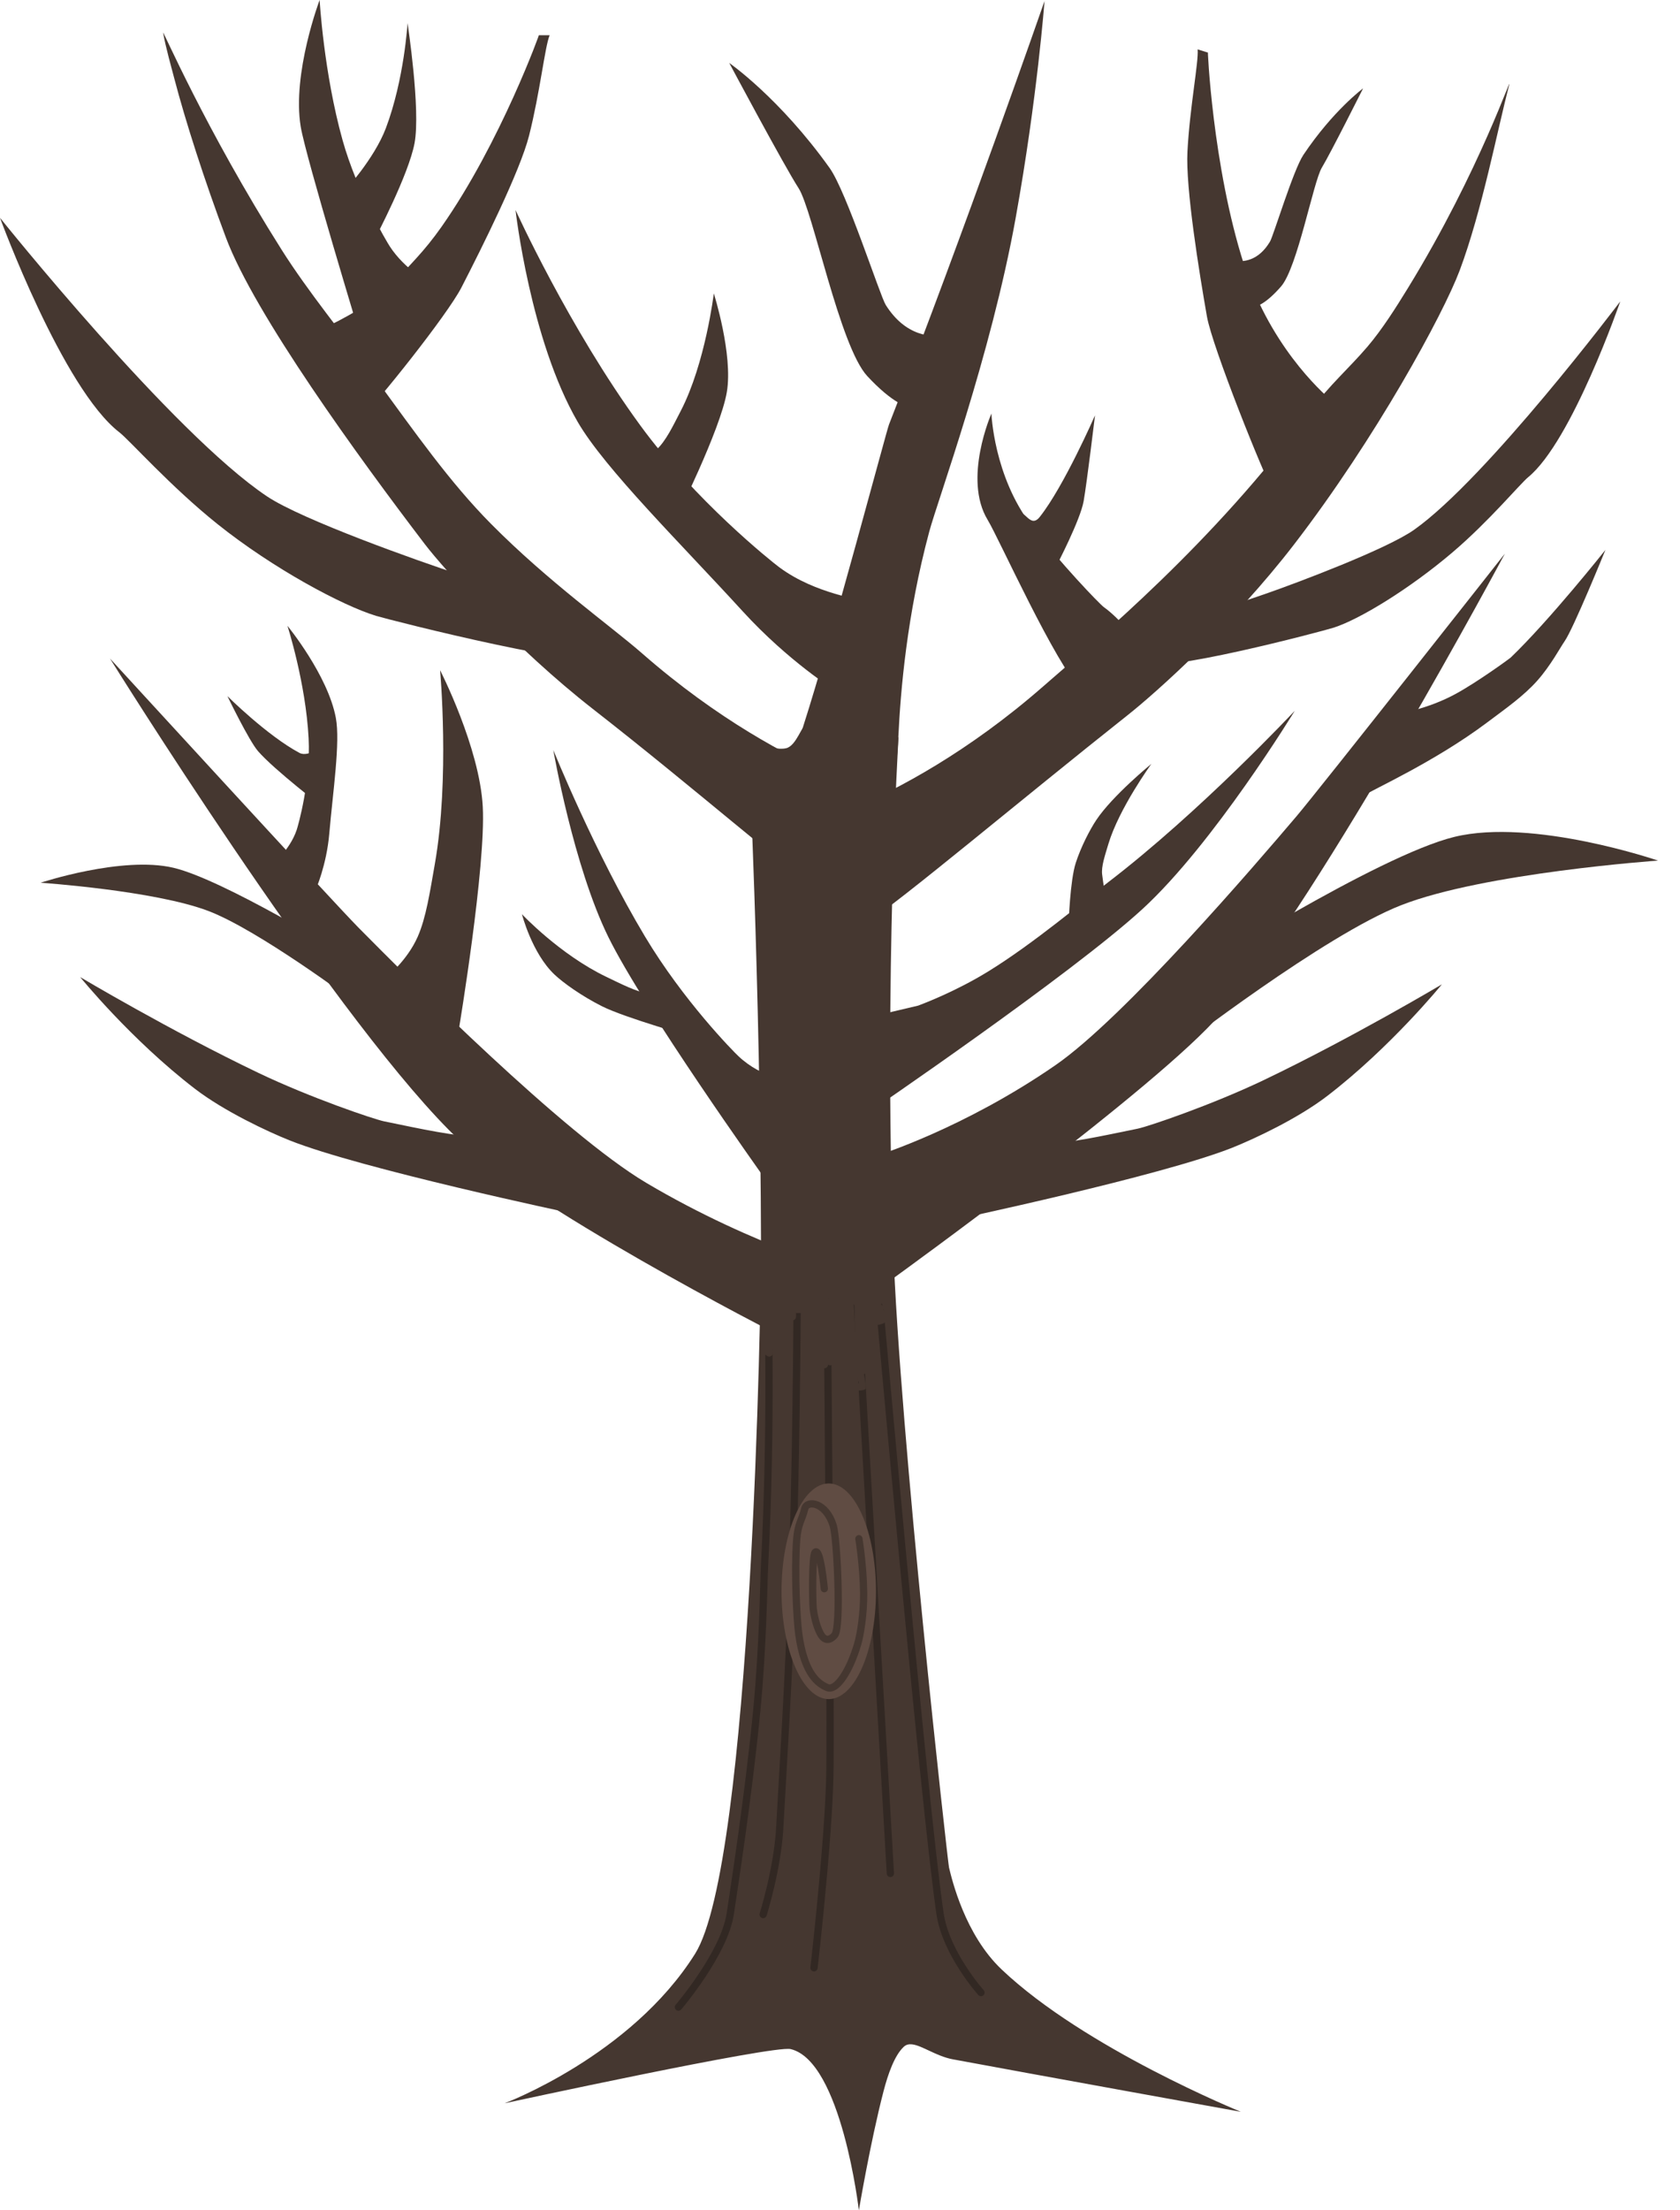 <svg version="1.1" xmlns="http://www.w3.org/2000/svg" xmlns:xlink="http://www.w3.org/1999/xlink" width="231.24" height="304.078" viewBox="0,0,231.24,304.078"><g transform="translate(-122.867,-29.217)"><g data-paper-data="{&quot;isPaintingLayer&quot;:true}" fill-rule="nonzero" stroke-linejoin="miter" stroke-miterlimit="10" stroke-dasharray="" stroke-dashoffset="0" style="mix-blend-mode: normal"><path d="M290.903,168.664c-8.518,10.026 -45.226,36.514 -45.226,36.514l-2.008,-17.012c0,0 11.825,-3.679 24.452,-12.396c9.491,-6.551 27.503,-27.55 33.218,-34.277c2.958,-3.481 28.663,-36.109 28.663,-36.109c0,0 -24.911,46.582 -39.099,63.28z" data-paper-data="{&quot;index&quot;:null}" fill="#453730" stroke="none" stroke-width="0" stroke-linecap="butt"/><path d="M284.959,173.496l1.93,-10.282c0,0 25.603,-16.298 36.172,-18.867c10.822,-2.631 28.019,3.264 28.019,3.264c0,0 -23.974,1.68 -35.364,6.139c-10.592,4.147 -30.757,19.747 -30.757,19.747z" data-paper-data="{&quot;index&quot;:null}" fill="#453730" stroke="none" stroke-width="0" stroke-linecap="butt"/><path d="M266.637,29.361c0,0 -0.979,13.238 -3.973,29.853c-3.406,18.902 -10.733,38.824 -11.889,43.131c-3.094,11.527 -3.948,21.898 -4.254,28.196c-0.299,6.15 -1.025,10.169 -4.543,9.25c-4.408,-1.152 -0.031,3.228 0.808,-2.254c0.153,-1.001 -6.029,2.373 -3.745,-5.919c0.219,-0.796 -6.767,1.092 -5.615,-2.487c3.993,-12.409 11.437,-40.569 11.803,-41.506c10.441,-26.707 21.409,-58.264 21.409,-58.264z" data-paper-data="{&quot;index&quot;:null}" fill="#453730" stroke="#000000" stroke-width="0" stroke-linecap="butt"/><path d="M192.325,318.57c0,0 17.388,-6.517 26.215,-20.565c7.834,-12.468 9.095,-90.194 9.076,-97.282c-0.096,-36.554 -1.781,-70.273 -1.781,-70.273c0,0 2.99,2.193 5.223,1.705c1.463,-0.32 2.22,-3.36 2.926,-3.444c4.963,-0.594 12.557,1.936 12.557,1.936c0,0 -2.004,33.025 -0.731,70.009c0.888,25.787 7.527,84.835 7.68,85.468c0.41,1.7 2.193,9.244 7.245,14.037c11.451,10.865 32.922,19.58 32.922,19.58c0,0 -29.352,-5.302 -39.644,-7.221c-2.277,-0.425 -4.233,-1.907 -5.615,-2.058c-0.432,-0.047 -0.808,0.036 -1.12,0.323c-1.282,1.18 -2.182,3.75 -2.811,6.175c-1.806,6.963 -3.383,16.335 -3.383,16.335c0,0 -2.386,-20.502 -9.385,-22.179c-2.395,-0.574 -39.374,7.454 -39.374,7.454z" data-paper-data="{&quot;index&quot;:null}" fill="#453730" stroke="#000000" stroke-width="0" stroke-linecap="butt"/><path d="M244.783,71.171c5.322,8.436 14.201,1.846 14.201,1.846l-7.784,11.618c0,0 -2.249,3.542 -8.956,-3.674c-3.816,-4.105 -7.478,-22.793 -9.462,-25.864c-2,-3.095 -9.54,-17.22 -9.54,-17.22c0,0 6.933,4.806 13.821,14.457c2.332,3.268 6.935,17.59 7.721,18.836z" data-paper-data="{&quot;index&quot;:null}" fill="#453730" stroke="none" stroke-width="0" stroke-linecap="butt"/><g data-paper-data="{&quot;index&quot;:null}" fill="#453730" stroke-width="0" stroke-linecap="butt"><path d="M174.507,81.23c5.569,7.601 10.27,14.329 15.948,20.059c7.936,8.009 16.511,14.069 20.817,17.836c20.796,18.192 38.823,20.328 29.67,18.402c-6.761,-1.423 4.29,20.133 -5.52,13.996c-3.933,-2.461 -16.984,-13.881 -30.942,-24.765c-10.567,-8.239 -20.458,-19.17 -23.132,-22.673c-9.125,-11.955 -23.436,-31.656 -27.376,-42.159c-2.97,-7.917 -5.582,-16.048 -7.124,-21.948c-0.308,-1.179 -1.178,-4.259 -1.528,-6.241c-0.111,-0.627 5.682,13.025 16.327,29.866c3.614,5.717 8.376,11.506 12.861,17.627z" data-paper-data="{&quot;index&quot;:null}" stroke="#000000"/><path d="M198.522,34.062c-0.655,1.56 -1.316,7.826 -2.836,13.827c-1.23,4.859 -6.463,15.361 -9.313,20.892c-1.938,3.761 -11.631,15.892 -13.788,17.892c-3.063,2.839 -4.185,-12.466 -6.296,-11.808c-0.443,0.138 3.554,-1.367 7.455,-4.07c2.635,-1.826 5.227,-4.743 6.374,-5.995c1.185,-1.293 2.358,-2.73 3.48,-4.323c8.224,-11.675 13.829,-27.362 13.431,-26.415z" data-paper-data="{&quot;index&quot;:null}" stroke="#000000"/><path d="M159.637,97.516c4.819,3.213 20.697,8.853 26.577,10.776c6.831,2.234 25.404,7.697 21.539,11.462c-2.223,2.165 -31.116,-5.21 -33.098,-5.806c-4.619,-1.391 -14.175,-6.493 -21.843,-12.625c-6.496,-5.194 -12.114,-11.549 -13.517,-12.632c-7.817,-6.03 -16.427,-29.508 -16.427,-29.508c0,0 23.727,29.637 36.77,38.333z" data-paper-data="{&quot;index&quot;:null}" stroke="none"/></g><path d="M303.245,85.73c2.574,-3.513 5.304,-5.845 7.836,-8.812c2.039,-2.388 3.949,-5.423 5.546,-8.021c10.057,-16.358 14.605,-30.396 13.928,-27.827c-1.566,5.941 -3.707,17.179 -6.775,25.356c-2.249,5.994 -11.545,23.079 -22.782,37.676c-8.453,10.981 -19.017,20.41 -22.866,23.457c-14.774,11.701 -31.502,25.774 -35.803,28.464c-9.809,6.137 1.242,-15.418 -5.52,-13.996c-9.153,1.926 8.874,-0.211 29.67,-18.402c7.387,-6.462 23.411,-19.671 36.764,-37.895z" data-paper-data="{&quot;index&quot;:null}" fill="#453730" stroke="#000000" stroke-width="0" stroke-linecap="butt"/><path d="M289.136,36.453c-0.099,-1.023 0.593,15.621 4.976,29.212c0.598,1.855 1.292,3.575 2.039,5.162c4.609,9.784 11.263,14.442 10.215,13.719c-1.82,-1.256 -6.003,16.265 -8.084,12.644c-1.466,-2.551 -8.553,-20.252 -9.286,-24.42c-1.078,-6.128 -2.954,-17.71 -2.685,-22.715c0.332,-6.182 1.563,-12.361 1.4,-14.045z" data-paper-data="{&quot;index&quot;:null}" fill="#453730" stroke="#000000" stroke-width="0" stroke-linecap="butt"/><path d="M317.51,102.099c10.065,-7.127 28.375,-31.417 28.375,-31.417c0,0 -6.644,19.242 -12.677,24.184c-1.083,0.887 -5.419,6.095 -10.431,10.353c-5.917,5.026 -12.777,9.208 -16.342,10.347c-1.529,0.489 -24.34,6.533 -26.056,4.759c-2.983,-3.085 11.35,-7.563 16.621,-9.394c4.538,-1.576 16.79,-6.198 20.509,-8.832z" data-paper-data="{&quot;index&quot;:null}" fill="#453730" stroke="none" stroke-width="0" stroke-linecap="butt"/><path d="M138.006,119.809c0,0 30.654,33.433 34.181,37.001c6.815,6.892 28.296,28.41 39.614,35.123c15.058,8.932 29.16,12.702 29.16,12.702l-10.92,8.252c0,0 -35.25,-17.961 -45.408,-28.235c-16.919,-17.111 -46.627,-64.842 -46.627,-64.842z" data-paper-data="{&quot;index&quot;:null}" fill="#453730" stroke="none" stroke-width="0" stroke-linecap="butt"/><path d="M186.07,170.544c0,0 -11.178,-2.151 -10.086,-6.747c0.038,-0.158 2.882,-2.334 4.371,-5.697c1.16,-2.62 1.683,-6.147 2.369,-10.05c2.067,-11.764 0.719,-26.629 0.719,-26.629c0,0 5.436,10.609 5.873,18.777c0.439,8.206 -3.246,30.347 -3.246,30.347z" data-paper-data="{&quot;index&quot;:null}" fill="#453730" stroke="none" stroke-width="0" stroke-linecap="butt"/><path d="M253.711,197.132c0,0 -3.166,-11.048 3.018,-12.022c0.212,-0.033 4.346,1.615 9.229,1.527c3.804,-0.068 8.386,-1.101 13.511,-2.148c1.448,-0.296 10.213,-3.272 17.332,-6.675c12.125,-5.797 24.531,-13.179 24.531,-13.179c0,0 -6.995,8.616 -15.79,15.364c-4.021,3.086 -9.997,5.889 -13.058,7.108c-9.802,3.904 -38.773,10.024 -38.773,10.024z" data-paper-data="{&quot;index&quot;:null}" fill="#453730" stroke="none" stroke-width="0" stroke-linecap="butt"/><g data-paper-data="{&quot;index&quot;:null}" fill="#453730" stroke="none" stroke-width="0" stroke-linecap="butt"><path d="M237.894,124.247c0,0 -6.467,-3.996 -12.833,-10.967c-8.391,-9.188 -18.924,-19.559 -22.667,-26c-6.551,-11.274 -8.567,-29.169 -8.567,-29.169c0,0 7.314,16.136 17.163,29.619c7.561,10.351 18.054,18.728 19.15,19.537c5.163,3.811 11.278,4.202 11.502,4.943c1.773,5.853 -3.748,12.035 -3.748,12.035z" data-paper-data="{&quot;index&quot;:null}"/><path d="M215.845,100.704c0,0 -8.416,-5.182 -6.877,-7.632c0.053,-0.084 2.601,-0.44 4.266,-1.995c1.298,-1.211 2.232,-3.2 3.351,-5.363c3.37,-6.522 4.534,-16.129 4.534,-16.129c0,0 2.667,8.401 1.79,13.576c-0.881,5.199 -7.064,17.543 -7.064,17.543z" data-paper-data="{&quot;index&quot;:null}"/></g><path d="M227.977,191.123c0,0 -16.527,-23.165 -21.364,-32.975c-4.814,-9.764 -7.587,-25.748 -7.587,-25.748c0,0 5.692,14.094 12.619,25.656c5.318,8.876 12.161,15.806 12.87,16.471c3.339,3.13 6.925,3.128 7.122,3.782c1.554,5.163 -3.659,12.814 -3.659,12.814z" data-paper-data="{&quot;index&quot;:null}" fill="#453730" stroke="none" stroke-width="0" stroke-linecap="butt"/><path d="M205.743,167.659c-2.88,-1.449 -5.383,-3.261 -6.564,-4.379c-3.088,-2.923 -4.471,-8.293 -4.471,-8.293c0,0 5.217,5.553 11.623,8.622c2.125,1.018 3.975,1.979 5.91,2.366c2.484,0.497 4.707,0.863 4.8,0.9c2.709,1.079 1.261,5.021 1.261,5.021c0,0 -9.408,-2.654 -12.558,-4.238z" data-paper-data="{&quot;index&quot;:null}" fill="#453730" stroke="none" stroke-width="0" stroke-linecap="butt"/><path d="M242.285,182.346c0,0 -4.12,-7.655 0.117,-13.104c0.102,-0.132 6.712,-1.63 6.852,-1.682c0.702,-0.264 5.156,-1.946 9.62,-4.691c6.326,-3.89 13.43,-9.912 16.437,-12.211c12.806,-9.793 25.768,-23.654 25.768,-23.654c0,0 -11.157,18.289 -20.974,27.284c-9.864,9.036 -37.82,28.059 -37.82,28.059z" data-paper-data="{&quot;index&quot;:null}" fill="#453730" stroke="none" stroke-width="0" stroke-linecap="butt"/><path d="M270.943,147.91c0.734,-2.251 1.961,-4.594 2.821,-5.884c2.248,-3.372 7.586,-7.726 7.586,-7.726c0,0 -4.453,6.128 -5.922,11.026c-0.487,1.625 -0.991,3.092 -0.859,4.194c0.17,1.414 0.405,2.625 0.392,2.691c-0.387,1.918 -5.001,4.057 -5.001,4.057c0,0 0.18,-5.896 0.982,-8.359z" data-paper-data="{&quot;index&quot;:null}" fill="#453730" stroke="none" stroke-width="0" stroke-linecap="butt"/><path d="M201.522,196.132c0,0 -28.971,-6.12 -38.773,-10.024c-3.061,-1.219 -9.037,-4.023 -13.058,-7.108c-8.795,-6.748 -15.79,-15.364 -15.79,-15.364c0,0 12.406,7.382 24.531,13.179c7.118,3.403 15.883,6.379 17.332,6.675c5.126,1.046 9.707,2.079 13.511,2.148c4.883,0.088 9.016,-1.56 9.229,-1.527c6.184,0.975 3.018,12.022 3.018,12.022z" data-paper-data="{&quot;index&quot;:null}" fill="#453730" stroke="none" stroke-width="0" stroke-linecap="butt"/><path d="M171.58,166.996c0,0 -13.15,-9.847 -20.058,-12.464c-7.428,-2.814 -23.063,-3.875 -23.063,-3.875c0,0 11.215,-3.72 18.273,-2.06c6.893,1.622 23.59,11.909 23.59,11.909l1.258,6.49z" data-paper-data="{&quot;index&quot;:null}" fill="#453730" stroke="none" stroke-width="0" stroke-linecap="butt"/><path d="M160.261,148.622c-0.166,-0.324 2.474,-2.338 3.444,-5.237c0.206,-0.615 1.947,-6.723 1.64,-12.608c-0.4,-7.666 -2.913,-15.465 -2.913,-15.465c0,0 5.561,6.775 6.661,12.667c0.629,3.366 -0.409,10.172 -0.901,15.912c-0.373,4.355 -1.869,7.717 -1.869,7.717c0,0 -4.75,-0.429 -6.062,-2.987z" data-paper-data="{&quot;index&quot;:null}" fill="#453730" stroke="none" stroke-width="0" stroke-linecap="butt"/><path d="M167.499,140.399c0,0 -6.881,-5.258 -9.123,-7.851c-1.257,-1.454 -4.208,-7.564 -4.208,-7.564c0,0 5.453,5.427 9.919,7.811c1.309,0.699 3.448,-1.302 4.204,-0.747c1.975,1.451 -0.446,3.607 -0.426,3.612c1.587,0.37 -0.366,4.739 -0.366,4.739z" data-paper-data="{&quot;index&quot;:null}" fill="#453730" stroke="none" stroke-width="0" stroke-linecap="butt"/><path d="M271.913,124.444c-3.865,-3.951 -11.476,-21.022 -13.109,-23.718c-3.423,-5.648 0.524,-14.614 0.524,-14.614c0,0 0.321,8.584 5.468,15.34c3.951,5.186 9.433,10.883 10.006,11.289c2.698,1.909 6.051,6.506 6.051,6.506c0,0 -8.178,5.975 -8.939,5.197z" data-paper-data="{&quot;index&quot;:null}" fill="#453730" stroke="none" stroke-width="0" stroke-linecap="butt"/><path d="M268.331,106.951c0,0 -7.662,-4.745 -5.397,-6.992c0.927,-0.921 1.7,2.068 3.042,0.38c3.337,-4.195 7.611,-13.979 7.611,-13.979c0,0 -1.107,9.209 -1.565,11.802c-0.46,2.605 -3.691,8.79 -3.691,8.79z" data-paper-data="{&quot;index&quot;:null}" fill="#453730" stroke="none" stroke-width="0" stroke-linecap="butt"/><path d="M330.797,119.686c5.427,-5.208 13.043,-14.815 13.043,-14.815c0,0 -4.399,10.839 -5.627,12.581c-0.56,0.794 -1.902,3.323 -3.733,5.385c-1.894,2.132 -4.311,3.817 -6.927,5.779c-7.301,5.473 -15.903,9.285 -16.844,9.991c-2.278,1.707 5.704,-11.306 4.776,-11.254c-0.115,0.007 3.757,-0.499 7.779,-2.694c2.989,-1.631 7.397,-4.841 7.534,-4.972z" data-paper-data="{&quot;index&quot;:null}" fill="#453730" stroke="#000000" stroke-width="0" stroke-linecap="butt"/><path d="M164.257,46.639c-1.21,-7.336 2.604,-17.422 2.604,-17.422c0,0 0.567,9.993 3.152,19.262c1.985,7.115 6.061,13.948 6.501,14.628c2.075,3.204 5.442,4.904 5.405,5.336c-0.291,3.409 -9.275,7.693 -9.275,7.693c0,0 -7.696,-25.306 -8.387,-29.497z" data-paper-data="{&quot;index&quot;:null}" fill="#453730" stroke="none" stroke-width="0" stroke-linecap="butt"/><path d="M174.561,61.889c0,0 -5.632,-4.663 -4.334,-6.316c0.017,-0.022 4.149,-4.47 5.757,-8.738c2.536,-6.732 2.977,-14.436 2.977,-14.436c0,0 1.831,11.916 0.962,16.529c-0.818,4.344 -5.362,12.961 -5.362,12.961z" data-paper-data="{&quot;index&quot;:null}" fill="#453730" stroke="none" stroke-width="0" stroke-linecap="butt"/><path d="M297.681,62.438c0.467,-0.788 3.202,-9.848 4.589,-11.915c4.094,-6.105 8.214,-9.145 8.214,-9.145c0,0 -4.482,8.935 -5.67,10.893c-1.179,1.942 -3.356,13.764 -5.623,16.36c-3.987,4.565 -5.323,2.324 -5.323,2.324l-4.626,-7.349c0,0 5.277,4.169 8.44,-1.168z" data-paper-data="{&quot;index&quot;:null}" fill="#453730" stroke="none" stroke-width="0" stroke-linecap="butt"/><path d="M354.106,230.633z" data-paper-data="{&quot;index&quot;:null}" fill="#604c43" stroke="none" stroke-width="0" stroke-linecap="butt"/><path d="M248.804,285.623l-5.25,-66" data-paper-data="{&quot;index&quot;:null}" fill="none" stroke="#453730" stroke-width="1" stroke-linecap="round"/><path d="M257.893,303.341c0,0 -4.839,-5.397 -5.642,-10.889c-2.217,-15.151 -8.501,-85.764 -8.501,-85.764" data-paper-data="{&quot;index&quot;:null}" fill="none" stroke="#322823" stroke-width="1" stroke-linecap="round"/><path d="M240.421,200.781l5,86.167" data-paper-data="{&quot;index&quot;:null}" fill="none" stroke="#322823" stroke-width="1" stroke-linecap="round"/><path d="M228.559,206.688c0,0 0.576,18.114 -0.459,37.962c-0.127,2.43 -0.203,10.937 -1.07,19.894c-1.154,11.917 -3.197,24.89 -3.639,27.908c-0.804,5.491 -7.142,12.889 -7.142,12.889" data-paper-data="{&quot;index&quot;:null}" fill="none" stroke="#322823" stroke-width="1" stroke-linecap="round"/><path d="M232.6,204.959c0,0 -0.025,19.535 -0.618,39.138c-0.459,15.156 -1.46,30.354 -1.791,36.594c-0.295,5.56 -2.282,11.913 -2.282,11.913" data-paper-data="{&quot;index&quot;:null}" fill="none" stroke="#322823" stroke-width="1" stroke-linecap="round"/><path d="M236.637,196.603c0.134,14.372 0.575,63.42 0.467,75.864c-0.034,3.926 -0.439,9.505 -0.892,14.611c-0.608,6.856 -1.303,12.859 -1.303,12.859" data-paper-data="{&quot;index&quot;:null}" fill="none" stroke="#322823" stroke-width="1" stroke-linecap="round"/><g data-paper-data="{&quot;index&quot;:null}"><path d="M236.94,233.3c3.59,0 6.5,6.641 6.5,14.833c0,8.192 -2.91,14.833 -6.5,14.833c-3.59,0 -6.5,-6.641 -6.5,-14.833c0,-8.192 2.91,-14.833 6.5,-14.833z" data-paper-data="{&quot;index&quot;:null}" fill="#604c43" stroke="none" stroke-width="0" stroke-linecap="butt"/><path d="M241.088,240.904c0,0 0.616,3.73 0.653,7.479c0.028,2.856 -0.447,5.723 -0.807,6.959c-1.124,3.857 -2.968,6.553 -4.188,6.041c-1.224,-0.513 -3.164,-1.788 -3.937,-7.382c-0.268,-1.942 -0.616,-8.528 -0.284,-12.975c0.167,-2.242 0.704,-2.591 1.112,-4.26c0.298,-1.222 2.926,-0.913 3.921,2.35c0.536,1.758 1.104,13.799 0.223,15.019c-0.144,0.2 -0.87,1.004 -1.575,0.386c-0.614,-0.537 -1.213,-2.355 -1.403,-3.987c-0.106,-0.912 -0.182,-7.335 0.26,-7.77c0.731,-0.719 1.261,5.014 1.261,5.014" data-paper-data="{&quot;index&quot;:null}" fill="none" stroke="#453730" stroke-width="1" stroke-linecap="round"/></g><path d="M228.739,215.847c-0.5,0 -0.5,-0.5 -0.5,-0.5l0.006,-0.68c0.297,-0.892 0.638,-4.027 0.277,-5.492c-0.643,-0.013 -1.227,-0.147 -1.645,-0.599c-4.815,-5.209 -1.308,-6.493 2.32,-6.974l0.842,-0.536c0.743,-1.247 1.607,-2.856 2.76,-3.934c-0.033,-0.089 -0.068,-0.176 -0.105,-0.26c0,0 -0.524,-2.445 1.921,-2.968c1.982,-0.425 2.702,1.102 2.903,1.695l0.421,0.156v-0.307h2.6v0c1.381,0 2.5,1.119 2.5,2.5c0,0.035 -0.001,0.069 -0.002,0.104c0.133,0.056 0.253,0.123 0.361,0.196h0.541c1.381,0 2.5,1.119 2.5,2.5c0,1.381 -1.119,2.5 -2.5,2.5h-0.467c0.108,0.279 0.167,0.583 0.167,0.9c0,0.411 -0.099,0.799 -0.275,1.142c0.071,0.25 0.133,0.496 0.189,0.739c0.181,-0.657 0.389,-1.264 0.511,-1.638l0.196,-0.589c0.063,-0.204 0.253,-0.353 0.478,-0.353c0.225,0 0.415,0.149 0.478,0.353l0.196,0.589l-0.185,0.062c0.401,1.236 0.218,2.601 0.204,3.976l-0.219,0.678c0,0 -0.158,0.474 -0.632,0.316c-0.05,-0.017 -0.093,-0.037 -0.13,-0.06c0.137,0.304 0.301,0.606 0.504,0.908c0,0 0.277,0.416 -0.139,0.693c-0.416,0.277 -0.693,-0.139 -0.693,-0.139c-0.172,-0.261 -0.325,-0.525 -0.462,-0.792c-0.039,0.01 -0.08,0.015 -0.122,0.015c-0.276,0 -0.5,-0.224 -0.5,-0.5v-0.263l-0.347,-0.113c-0.014,-0.028 -0.028,-0.055 -0.041,-0.083c-0.005,0.021 -0.01,0.042 -0.015,0.063c0.001,0.092 0.002,0.183 0.003,0.271l0.186,0.047l-0.197,0.79c-0.051,0.223 -0.25,0.389 -0.488,0.389c-0.084,0 -0.163,-0.021 -0.232,-0.057c0.008,0.534 -0.021,1.102 -0.061,1.661c0.056,0.905 0.022,1.813 0.096,2.787c0.097,0.141 0.097,0.309 0.097,0.309l-0.037,0.296c0.009,0.074 0.019,0.149 0.03,0.224c0.059,0.4 0.597,2.011 -0.001,2.286c-0.156,0.072 -0.294,0.12 -0.417,0.149c-0.065,0.201 -0.253,0.346 -0.476,0.346c-0.276,0 -0.5,-0.224 -0.5,-0.5v-0.6c0,-0.243 -0.001,-0.485 -0.002,-0.729c-0.019,-0.112 -0.019,-0.224 -0.002,-0.339c-0,-0.018 -0,-0.037 -0,-0.055c-0.029,-0.758 -0.036,-1.519 -0.034,-2.28c-0,-0.023 -0.001,-0.047 -0.001,-0.07c-0.1,-0.569 -0.081,-1.22 -0.042,-1.845c-0.028,-1.154 -0.058,-2.312 -0.081,-3.468c-0.062,-0.055 -0.141,-0.125 -0.223,-0.202c-0.044,-0.03 -0.082,-0.068 -0.115,-0.11c-0.035,-0.034 -0.068,-0.069 -0.101,-0.104v0.603c0,0.276 -0.224,0.5 -0.5,0.5c-0.276,0 -0.5,-0.224 -0.5,-0.5v-0.8c0,-0.051 0.001,-0.101 0.001,-0.152c-0.069,-0.13 -0.064,-0.246 -0.003,-0.341c-0.007,-0.423 -0.028,-0.847 -0.058,-1.273l-0.035,-0.005c-0.497,0.389 -1.002,0.751 -1.526,1.077c0.239,0.037 0.422,0.244 0.422,0.494c0,0.267 0,1.133 0,1.4c0,0.788 0.377,4.415 -0.167,5.666c-0.017,0.328 -0.033,0.588 -0.033,0.734v0.8c0,0.276 -0.224,0.5 -0.5,0.5c-0.113,0 -0.216,-0.037 -0.3,-0.1c-0,0.276 -0.224,0.5 -0.5,0.5c-0.276,0 -0.5,-0.224 -0.5,-0.5v-1h0c0.001,-0.409 0.003,-0.81 0.01,-1.205c-0.163,-0.996 -0.255,-2.201 -0.143,-2.996c-0.008,-1.149 0.086,-2.34 0.12,-3.462c-0.494,0.209 -1.01,0.382 -1.556,0.512l0.216,0.072c0.204,0.063 0.353,0.253 0.353,0.478c0,0.276 -0.224,0.5 -0.5,0.5c-0.4,0 -1.4,0 -1.8,0c0,0 -0.041,0 -0.1,-0.012c0,0.104 0,0.208 0,0.312v0.2c0,0 0,0.5 -0.5,0.5c-0.5,0 -0.5,-0.5 -0.5,-0.5c0,-0.41 0,-0.844 0,-1.285c-0.099,-0.004 -0.199,-0.008 -0.3,-0.015c-0.518,-0.031 -1.094,0.036 -1.663,0.085c0.393,1.784 0.153,4.508 -0.243,5.695l0.006,0.52c0,0 0,0.5 -0.5,0.5zM241.6,208.646c0.009,0.022 0.018,0.044 0.027,0.067c-0.016,-0.602 -0.05,-1.235 -0.125,-1.858c0.032,0.596 0.07,1.192 0.098,1.791zM244.374,207.124c-0.093,0.407 -0.187,0.815 -0.291,1.22c0.05,0.173 0.105,0.344 0.166,0.515c0.007,-0.043 0.016,-0.071 0.016,-0.071l0.181,-0.522c-0.003,-0.254 -0.041,-0.672 -0.072,-1.143zM236.839,207.905l0.005,-0.033c0.005,-0.034 0.014,-0.067 0.025,-0.098c-0.01,0.006 -0.02,0.011 -0.03,0.017c0,0.038 0,0.076 0,0.114z" data-paper-data="{&quot;index&quot;:null}" fill="#453730" stroke="none" stroke-width="0.5" stroke-linecap="butt"/><path d="M228.119,215.65c-0.5,0 -0.5,-0.5 -0.5,-0.5c0,-0.167 0,-0.833 0,-1c0,0 0,-0.362 0.308,-0.47c-0.141,-0.148 -0.141,-0.363 -0.141,-0.363v-0.333c0,-1.428 0.408,-3.509 -0.416,-4.723c0,0 -0.277,-0.416 0.139,-0.693c0.416,-0.277 0.693,0.139 0.693,0.139c0.962,1.464 0.584,3.575 0.584,5.277v0.333c0,0 0,0.362 -0.308,0.47c0.141,0.148 0.141,0.363 0.141,0.363c0,0.167 0,0.333 0,0.5v0.5c0,0 0,0.5 -0.5,0.5z" data-paper-data="{&quot;index&quot;:null}" fill="#453730" stroke="none" stroke-width="0.5" stroke-linecap="butt"/><path d="M242.619,210.983c0,-0.101 0.02,-0.181 0.053,-0.246c-0.061,-0.036 -0.119,-0.088 -0.16,-0.163c-0.05,-0.079 -0.078,-0.183 -0.057,-0.319c0.012,-0.137 0.065,-0.231 0.132,-0.296c0.1,-0.108 0.231,-0.137 0.332,-0.141c0.02,-0.002 0.033,-0.002 0.033,-0.002c0.333,0 0.667,0 1,0h0.167c0,0 0.5,0 0.5,0.5c0,0.043 -0.004,0.082 -0.01,0.118c0.108,0.092 0.177,0.229 0.177,0.382c0,0.225 -0.149,0.415 -0.353,0.478l-0.489,0.163l-0.009,-0.028c-0.023,0.016 -0.046,0.031 -0.069,0.047l-0.747,0.006c0,0 -0.5,0 -0.5,-0.5z" data-paper-data="{&quot;index&quot;:null}" fill="#453730" stroke="none" stroke-width="0.5" stroke-linecap="butt"/><path d="M233.452,209.317c0,0.5 -0.5,0.5 -0.5,0.5c-0.167,0 -0.5,0 -0.667,0c0,0 -0.5,0 -0.5,-0.5c0,-0.5 0.5,-0.5 0.5,-0.5c0.167,0 0.333,0 0.5,0h0.167c0,0 0.5,0 0.5,0.5z" data-paper-data="{&quot;index&quot;:null}" fill="#453730" stroke="none" stroke-width="0.5" stroke-linecap="butt"/><path d="M240.505,217.926c0.076,-0.153 0.179,-0.227 0.281,-0.259v-0.017c0,-0.276 0.224,-0.5 0.5,-0.5c0.276,0 0.5,0.224 0.5,0.5v0.505c0.002,0.345 0.387,1.948 0.239,2.12c-0.32,0.372 -1.745,0.208 -2.239,0.208c0,0 -0.5,0 -0.5,-0.5c0,-0.5 0.5,-0.5 0.5,-0.5c0.223,0 1.003,-0.145 1.308,0.038c-0.085,-0.252 -0.191,-0.633 -0.254,-0.953l-0.11,0.029c0,0 -0.447,-0.224 -0.224,-0.671z" data-paper-data="{&quot;index&quot;:null}" fill="#453730" stroke="none" stroke-width="0.5" stroke-linecap="butt"/><path d="M244.119,209.15c0,0.276 -0.224,0.5 -0.5,0.5c-0.276,0 -0.5,-0.224 -0.5,-0.5c0,-0.111 0,-0.722 0,-0.833c0,-0.102 0,-0.204 0,-0.306c-0.064,-0.209 -0.057,-0.424 0,-0.615c0,-0.193 0,-0.386 0,-0.579c0,0 0,-0.5 0.5,-0.5c0.467,0 0.498,0.436 0.5,0.494c0.015,0.006 0.031,0.013 0.046,0.021c0.007,-0.002 0.015,-0.003 0.023,-0.005c0.49,-0.098 0.588,0.392 0.588,0.392l0.165,0.823c0.008,0.035 0.012,0.071 0.012,0.108c0,0.276 -0.224,0.5 -0.5,0.5c-0.128,0 -0.245,-0.048 -0.333,-0.127z" data-paper-data="{&quot;index&quot;:null}" fill="#453730" stroke="none" stroke-width="0.5" stroke-linecap="butt"/></g></g></svg>